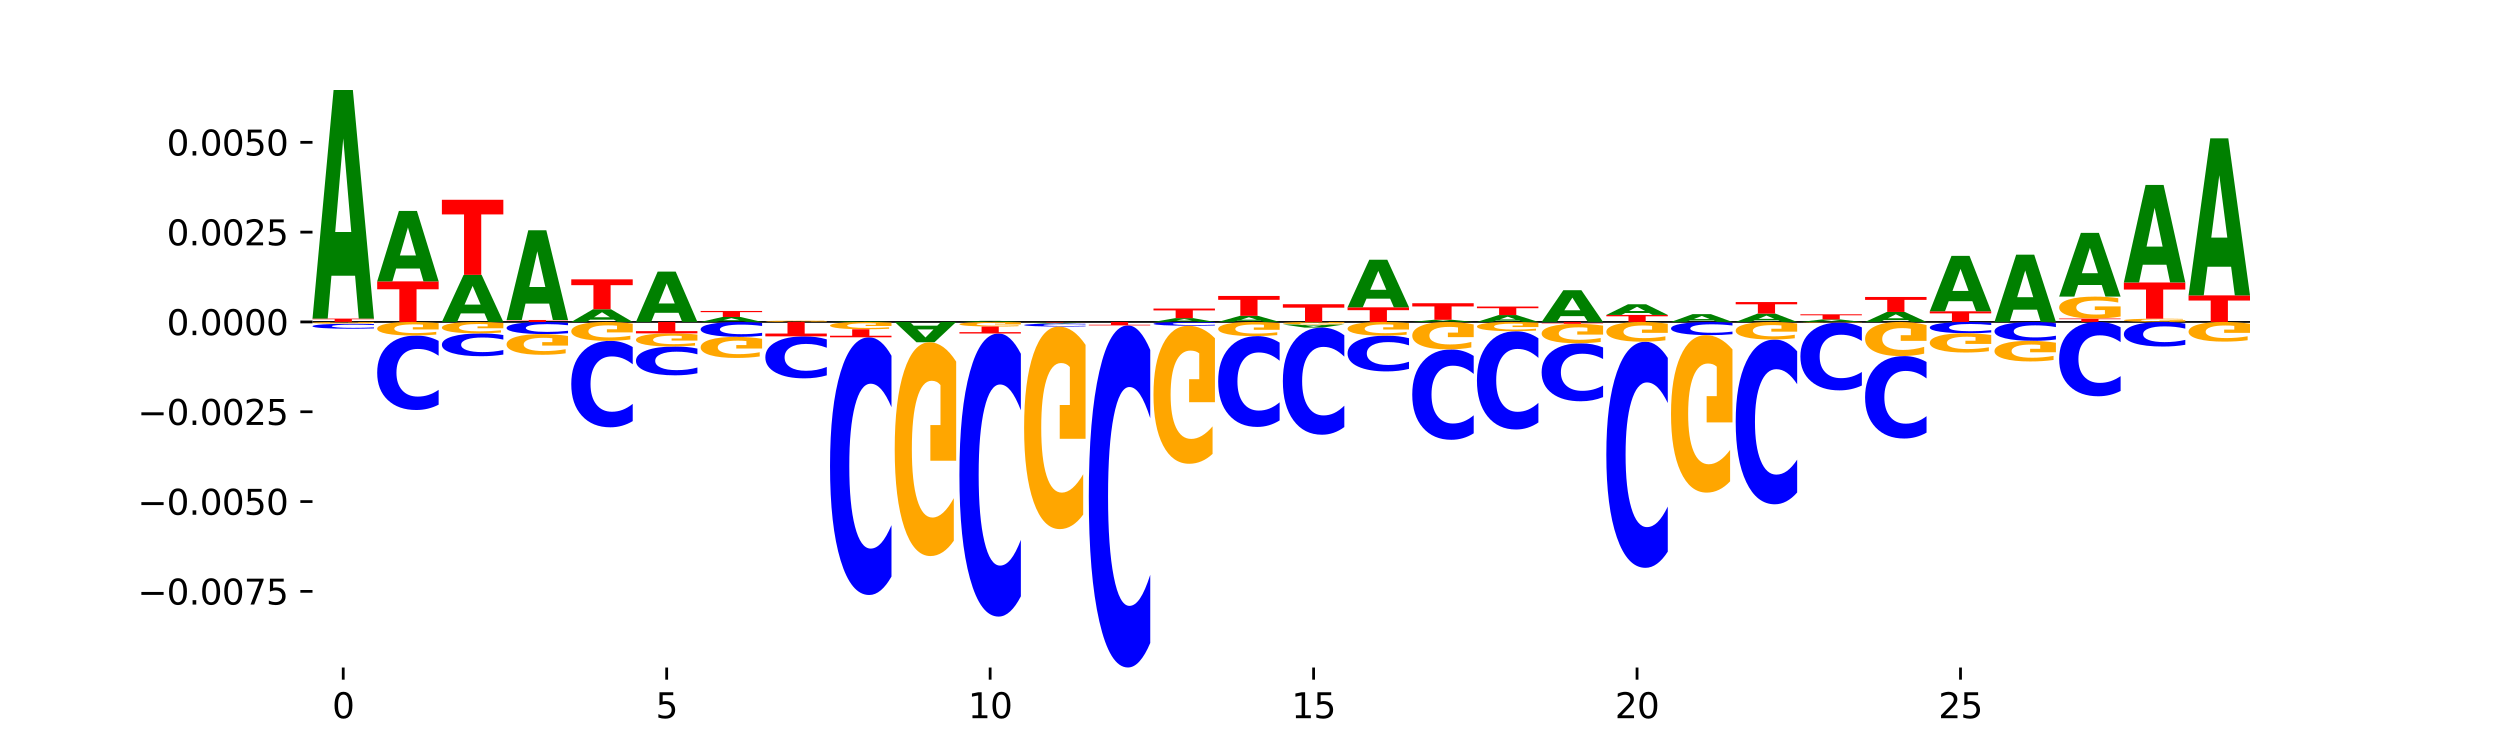 <?xml version="1.0" encoding="utf-8" standalone="no"?>
<!DOCTYPE svg PUBLIC "-//W3C//DTD SVG 1.1//EN"
  "http://www.w3.org/Graphics/SVG/1.1/DTD/svg11.dtd">
<svg xmlns:xlink="http://www.w3.org/1999/xlink" width="720pt" height="216pt" viewBox="0 0 720 216" xmlns="http://www.w3.org/2000/svg" version="1.1">
 <defs>
  <style type="text/css">*{stroke-linejoin: round; stroke-linecap: butt}</style>
 </defs>
 <g id="figure_1">
  <g id="patch_1">
   <path d="M 0 216 
L 720 216 
L 720 0 
L 0 0 
z
" style="fill: #ffffff"/>
  </g>
  <g id="axes_1">
   <g id="patch_2">
    <path d="M 90 192.24 
L 648 192.24 
L 648 25.92 
L 90 25.92 
z
" style="fill: #ffffff"/>
   </g>
   <g id="line2d_1">
    <path d="M 90 92.721 
L 648 92.721 
" clip-path="url(#pca0bcb41be)" style="fill: none; stroke: #000000; stroke-width: 0.5; stroke-linecap: square"/>
   </g>
   <g id="patch_3">
    <path d="M 90 91.755 
L 107.699 91.755 
L 107.699 91.943 
L 101.332 91.943 
L 101.332 92.721 
L 96.38 92.721 
L 96.38 91.943 
L 90 91.943 
L 90 91.755 
z
" clip-path="url(#pca0bcb41be)" style="fill: #ff0000"/>
   </g>
   <g id="patch_4">
    <path d="M 102.26 79.404 
L 95.454 79.404 
L 94.379 91.755 
L 90 91.755 
L 96.253 23.958 
L 101.446 23.958 
L 107.699 91.755 
L 103.324 91.755 
L 102.26 79.404 
z
M 96.539 66.821 
L 101.164 66.821 
L 98.855 39.854 
L 96.539 66.821 
z
" clip-path="url(#pca0bcb41be)" style="fill: #008000"/>
   </g>
   <g id="patch_5">
    <path d="M 108.631 81.036 
L 126.331 81.036 
L 126.331 83.315 
L 119.963 83.315 
L 119.963 92.721 
L 115.011 92.721 
L 115.011 83.315 
L 108.631 83.315 
L 108.631 81.036 
z
" clip-path="url(#pca0bcb41be)" style="fill: #ff0000"/>
   </g>
   <g id="patch_6">
    <path d="M 120.892 77.339 
L 114.085 77.339 
L 113.01 81.036 
L 108.631 81.036 
L 114.884 60.745 
L 120.077 60.745 
L 126.331 81.036 
L 121.955 81.036 
L 120.892 77.339 
z
M 115.17 73.573 
L 119.795 73.573 
L 117.486 65.503 
L 115.17 73.573 
z
" clip-path="url(#pca0bcb41be)" style="fill: #008000"/>
   </g>
   <g id="patch_7">
    <path d="M 139.523 90.25 
L 132.716 90.25 
L 131.641 92.721 
L 127.262 92.721 
L 133.515 79.159 
L 138.708 79.159 
L 144.962 92.721 
L 140.586 92.721 
L 139.523 90.25 
z
M 133.801 87.733 
L 138.426 87.733 
L 136.117 82.339 
L 133.801 87.733 
z
" clip-path="url(#pca0bcb41be)" style="fill: #008000"/>
   </g>
   <g id="patch_8">
    <path d="M 127.262 57.536 
L 144.962 57.536 
L 144.962 61.753 
L 138.594 61.753 
L 138.594 79.159 
L 133.642 79.159 
L 133.642 61.753 
L 127.262 61.753 
L 127.262 57.536 
z
" clip-path="url(#pca0bcb41be)" style="fill: #ff0000"/>
   </g>
   <g id="patch_9">
    <path d="M 145.893 92.153 
L 163.593 92.153 
L 163.593 92.264 
L 157.225 92.264 
L 157.225 92.721 
L 152.273 92.721 
L 152.273 92.264 
L 145.893 92.264 
L 145.893 92.153 
z
" clip-path="url(#pca0bcb41be)" style="fill: #ff0000"/>
   </g>
   <g id="patch_10">
    <path d="M 158.154 87.446 
L 151.347 87.446 
L 150.272 92.153 
L 145.893 92.153 
L 152.146 66.315 
L 157.339 66.315 
L 163.593 92.153 
L 159.218 92.153 
L 158.154 87.446 
z
M 152.432 82.65 
L 157.057 82.65 
L 154.748 72.373 
L 152.432 82.65 
z
" clip-path="url(#pca0bcb41be)" style="fill: #008000"/>
   </g>
   <g id="patch_11">
    <path d="M 176.785 92.056 
L 169.978 92.056 
L 168.903 92.721 
L 164.524 92.721 
L 170.777 89.069 
L 175.97 89.069 
L 182.224 92.721 
L 177.849 92.721 
L 176.785 92.056 
z
M 171.063 91.378 
L 175.688 91.378 
L 173.379 89.925 
L 171.063 91.378 
z
" clip-path="url(#pca0bcb41be)" style="fill: #008000"/>
   </g>
   <g id="patch_12">
    <path d="M 164.524 80.451 
L 182.224 80.451 
L 182.224 82.131 
L 175.856 82.131 
L 175.856 89.069 
L 170.904 89.069 
L 170.904 82.131 
L 164.524 82.131 
L 164.524 80.451 
z
" clip-path="url(#pca0bcb41be)" style="fill: #ff0000"/>
   </g>
   <g id="patch_13">
    <path d="M 195.416 90.08 
L 188.609 90.08 
L 187.534 92.721 
L 183.155 92.721 
L 189.409 78.225 
L 194.601 78.225 
L 200.855 92.721 
L 196.48 92.721 
L 195.416 90.08 
z
M 189.694 87.39 
L 194.319 87.39 
L 192.01 81.624 
L 189.694 87.39 
z
" clip-path="url(#pca0bcb41be)" style="fill: #008000"/>
   </g>
   <g id="patch_14">
    <path d="M 214.047 92.461 
L 207.24 92.461 
L 206.165 92.721 
L 201.786 92.721 
L 208.04 91.292 
L 213.233 91.292 
L 219.486 92.721 
L 215.111 92.721 
L 214.047 92.461 
z
M 208.325 92.195 
L 212.95 92.195 
L 210.641 91.627 
L 208.325 92.195 
z
" clip-path="url(#pca0bcb41be)" style="fill: #008000"/>
   </g>
   <g id="patch_15">
    <path d="M 201.786 89.56 
L 219.486 89.56 
L 219.486 89.898 
L 213.118 89.898 
L 213.118 91.292 
L 208.166 91.292 
L 208.166 89.898 
L 201.786 89.898 
L 201.786 89.56 
z
" clip-path="url(#pca0bcb41be)" style="fill: #ff0000"/>
   </g>
   <g id="patch_16">
    <path d="M 238.117 92.687 
Q 236.332 92.704 234.412 92.713 
Q 232.492 92.721 230.445 92.721 
Q 225.82 92.721 223.119 92.671 
Q 220.417 92.622 220.417 92.537 
Q 220.417 92.451 223.166 92.401 
Q 225.919 92.352 230.707 92.352 
Q 232.552 92.352 234.241 92.359 
Q 235.935 92.365 237.435 92.379 
L 237.435 92.452 
Q 235.888 92.435 234.356 92.427 
Q 232.825 92.418 231.286 92.418 
Q 228.438 92.418 226.895 92.449 
Q 225.352 92.48 225.352 92.537 
Q 225.352 92.593 226.839 92.624 
Q 228.327 92.654 231.064 92.654 
Q 231.81 92.654 232.448 92.653 
Q 233.087 92.651 233.595 92.647 
L 233.595 92.578 
L 230.679 92.578 
L 230.679 92.517 
L 238.117 92.517 
L 238.117 92.687 
z
" clip-path="url(#pca0bcb41be)" style="fill: #ffa600"/>
   </g>
   <g id="patch_17">
    <path d="M 251.309 92.677 
L 244.502 92.677 
L 243.427 92.721 
L 239.048 92.721 
L 245.302 92.479 
L 250.495 92.479 
L 256.748 92.721 
L 252.373 92.721 
L 251.309 92.677 
z
M 245.588 92.632 
L 250.212 92.632 
L 247.904 92.536 
L 245.588 92.632 
z
" clip-path="url(#pca0bcb41be)" style="fill: #008000"/>
   </g>
   <g id="patch_18">
    <path d="M 288.571 92.664 
L 281.764 92.664 
L 280.689 92.721 
L 276.311 92.721 
L 282.564 92.406 
L 287.757 92.406 
L 294.01 92.721 
L 289.635 92.721 
L 288.571 92.664 
z
M 282.85 92.605 
L 287.474 92.605 
L 285.166 92.48 
L 282.85 92.605 
z
" clip-path="url(#pca0bcb41be)" style="fill: #008000"/>
   </g>
   <g id="patch_19">
    <path d="M 344.464 92.522 
L 337.657 92.522 
L 336.582 92.721 
L 332.204 92.721 
L 338.457 91.627 
L 343.65 91.627 
L 349.903 92.721 
L 345.528 92.721 
L 344.464 92.522 
z
M 338.743 92.319 
L 343.368 92.319 
L 341.059 91.883 
L 338.743 92.319 
z
" clip-path="url(#pca0bcb41be)" style="fill: #008000"/>
   </g>
   <g id="patch_20">
    <path d="M 332.204 88.864 
L 349.903 88.864 
L 349.903 89.403 
L 343.535 89.403 
L 343.535 91.627 
L 338.584 91.627 
L 338.584 89.403 
L 332.204 89.403 
L 332.204 88.864 
z
" clip-path="url(#pca0bcb41be)" style="fill: #ff0000"/>
   </g>
   <g id="patch_21">
    <path d="M 363.095 92.4 
L 356.288 92.4 
L 355.213 92.721 
L 350.835 92.721 
L 357.088 90.958 
L 362.281 90.958 
L 368.534 92.721 
L 364.159 92.721 
L 363.095 92.4 
z
M 357.374 92.073 
L 361.999 92.073 
L 359.69 91.372 
L 357.374 92.073 
z
" clip-path="url(#pca0bcb41be)" style="fill: #008000"/>
   </g>
   <g id="patch_22">
    <path d="M 350.835 85.233 
L 368.534 85.233 
L 368.534 86.349 
L 362.167 86.349 
L 362.167 90.958 
L 357.215 90.958 
L 357.215 86.349 
L 350.835 86.349 
L 350.835 85.233 
z
" clip-path="url(#pca0bcb41be)" style="fill: #ff0000"/>
   </g>
   <g id="patch_23">
    <path d="M 369.466 87.617 
L 387.165 87.617 
L 387.165 88.612 
L 380.798 88.612 
L 380.798 92.721 
L 375.846 92.721 
L 375.846 88.612 
L 369.466 88.612 
L 369.466 87.617 
z
" clip-path="url(#pca0bcb41be)" style="fill: #ff0000"/>
   </g>
   <g id="patch_24">
    <path d="M 388.097 88.511 
L 405.796 88.511 
L 405.796 89.332 
L 399.429 89.332 
L 399.429 92.721 
L 394.477 92.721 
L 394.477 89.332 
L 388.097 89.332 
L 388.097 88.511 
z
" clip-path="url(#pca0bcb41be)" style="fill: #ff0000"/>
   </g>
   <g id="patch_25">
    <path d="M 400.357 86.014 
L 393.55 86.014 
L 392.476 88.511 
L 388.097 88.511 
L 394.35 74.807 
L 399.543 74.807 
L 405.796 88.511 
L 401.421 88.511 
L 400.357 86.014 
z
M 394.636 83.471 
L 399.261 83.471 
L 396.952 78.02 
L 394.636 83.471 
z
" clip-path="url(#pca0bcb41be)" style="fill: #008000"/>
   </g>
   <g id="patch_26">
    <path d="M 418.988 92.606 
L 412.181 92.606 
L 411.107 92.721 
L 406.728 92.721 
L 412.981 92.089 
L 418.174 92.089 
L 424.427 92.721 
L 420.052 92.721 
L 418.988 92.606 
z
M 413.267 92.488 
L 417.892 92.488 
L 415.583 92.237 
L 413.267 92.488 
z
" clip-path="url(#pca0bcb41be)" style="fill: #008000"/>
   </g>
   <g id="patch_27">
    <path d="M 406.728 87.332 
L 424.427 87.332 
L 424.427 88.26 
L 418.06 88.26 
L 418.06 92.089 
L 413.108 92.089 
L 413.108 88.26 
L 406.728 88.26 
L 406.728 87.332 
z
" clip-path="url(#pca0bcb41be)" style="fill: #ff0000"/>
   </g>
   <g id="patch_28">
    <path d="M 437.619 92.36 
L 430.812 92.36 
L 429.738 92.721 
L 425.359 92.721 
L 431.612 90.739 
L 436.805 90.739 
L 443.058 92.721 
L 438.683 92.721 
L 437.619 92.36 
z
M 431.898 91.992 
L 436.523 91.992 
L 434.214 91.204 
L 431.898 91.992 
z
" clip-path="url(#pca0bcb41be)" style="fill: #008000"/>
   </g>
   <g id="patch_29">
    <path d="M 425.359 88.287 
L 443.058 88.287 
L 443.058 88.765 
L 436.691 88.765 
L 436.691 90.739 
L 431.739 90.739 
L 431.739 88.765 
L 425.359 88.765 
L 425.359 88.287 
z
" clip-path="url(#pca0bcb41be)" style="fill: #ff0000"/>
   </g>
   <g id="patch_30">
    <path d="M 456.25 91.055 
L 449.443 91.055 
L 448.369 92.721 
L 443.99 92.721 
L 450.243 83.578 
L 455.436 83.578 
L 461.689 92.721 
L 457.314 92.721 
L 456.25 91.055 
z
M 450.529 89.358 
L 455.154 89.358 
L 452.845 85.722 
L 450.529 89.358 
z
" clip-path="url(#pca0bcb41be)" style="fill: #008000"/>
   </g>
   <g id="patch_31">
    <path d="M 462.621 90.702 
L 480.321 90.702 
L 480.321 91.096 
L 473.953 91.096 
L 473.953 92.721 
L 469.001 92.721 
L 469.001 91.096 
L 462.621 91.096 
L 462.621 90.702 
z
" clip-path="url(#pca0bcb41be)" style="fill: #ff0000"/>
   </g>
   <g id="patch_32">
    <path d="M 474.881 90.141 
L 468.075 90.141 
L 467 90.702 
L 462.621 90.702 
L 468.874 87.625 
L 474.067 87.625 
L 480.321 90.702 
L 475.945 90.702 
L 474.881 90.141 
z
M 469.16 89.57 
L 473.785 89.57 
L 471.476 88.347 
L 469.16 89.57 
z
" clip-path="url(#pca0bcb41be)" style="fill: #008000"/>
   </g>
   <g id="patch_33">
    <path d="M 493.513 92.309 
L 486.706 92.309 
L 485.631 92.721 
L 481.252 92.721 
L 487.505 90.461 
L 492.698 90.461 
L 498.952 92.721 
L 494.576 92.721 
L 493.513 92.309 
z
M 487.791 91.89 
L 492.416 91.89 
L 490.107 90.991 
L 487.791 91.89 
z
" clip-path="url(#pca0bcb41be)" style="fill: #008000"/>
   </g>
   <g id="patch_34">
    <path d="M 512.144 92.284 
L 505.337 92.284 
L 504.262 92.721 
L 499.883 92.721 
L 506.136 90.321 
L 511.329 90.321 
L 517.583 92.721 
L 513.208 92.721 
L 512.144 92.284 
z
M 506.422 91.838 
L 511.047 91.838 
L 508.738 90.884 
L 506.422 91.838 
z
" clip-path="url(#pca0bcb41be)" style="fill: #008000"/>
   </g>
   <g id="patch_35">
    <path d="M 499.883 86.991 
L 517.583 86.991 
L 517.583 87.641 
L 511.215 87.641 
L 511.215 90.321 
L 506.263 90.321 
L 506.263 87.641 
L 499.883 87.641 
L 499.883 86.991 
z
" clip-path="url(#pca0bcb41be)" style="fill: #ff0000"/>
   </g>
   <g id="patch_36">
    <path d="M 530.775 92.588 
L 523.968 92.588 
L 522.893 92.721 
L 518.514 92.721 
L 524.767 91.99 
L 529.96 91.99 
L 536.214 92.721 
L 531.839 92.721 
L 530.775 92.588 
z
M 525.053 92.452 
L 529.678 92.452 
L 527.369 92.161 
L 525.053 92.452 
z
" clip-path="url(#pca0bcb41be)" style="fill: #008000"/>
   </g>
   <g id="patch_37">
    <path d="M 518.514 90.519 
L 536.214 90.519 
L 536.214 90.806 
L 529.846 90.806 
L 529.846 91.99 
L 524.894 91.99 
L 524.894 90.806 
L 518.514 90.806 
L 518.514 90.519 
z
" clip-path="url(#pca0bcb41be)" style="fill: #ff0000"/>
   </g>
   <g id="patch_38">
    <path d="M 549.406 92.197 
L 542.599 92.197 
L 541.524 92.721 
L 537.145 92.721 
L 543.399 89.844 
L 548.591 89.844 
L 554.845 92.721 
L 550.47 92.721 
L 549.406 92.197 
z
M 543.684 91.663 
L 548.309 91.663 
L 546 90.519 
L 543.684 91.663 
z
" clip-path="url(#pca0bcb41be)" style="fill: #008000"/>
   </g>
   <g id="patch_39">
    <path d="M 537.145 85.527 
L 554.845 85.527 
L 554.845 86.369 
L 548.477 86.369 
L 548.477 89.844 
L 543.525 89.844 
L 543.525 86.369 
L 537.145 86.369 
L 537.145 85.527 
z
" clip-path="url(#pca0bcb41be)" style="fill: #ff0000"/>
   </g>
   <g id="patch_40">
    <path d="M 555.776 89.654 
L 573.476 89.654 
L 573.476 90.252 
L 567.108 90.252 
L 567.108 92.721 
L 562.156 92.721 
L 562.156 90.252 
L 555.776 90.252 
L 555.776 89.654 
z
" clip-path="url(#pca0bcb41be)" style="fill: #ff0000"/>
   </g>
   <g id="patch_41">
    <path d="M 568.037 86.745 
L 561.23 86.745 
L 560.155 89.654 
L 555.776 89.654 
L 562.03 73.687 
L 567.223 73.687 
L 573.476 89.654 
L 569.101 89.654 
L 568.037 86.745 
z
M 562.315 83.782 
L 566.94 83.782 
L 564.631 77.431 
L 562.315 83.782 
z
" clip-path="url(#pca0bcb41be)" style="fill: #008000"/>
   </g>
   <g id="patch_42">
    <path d="M 586.668 89.192 
L 579.861 89.192 
L 578.786 92.721 
L 574.407 92.721 
L 580.661 73.347 
L 585.854 73.347 
L 592.107 92.721 
L 587.732 92.721 
L 586.668 89.192 
z
M 580.946 85.596 
L 585.571 85.596 
L 583.263 77.89 
L 580.946 85.596 
z
" clip-path="url(#pca0bcb41be)" style="fill: #008000"/>
   </g>
   <g id="patch_43">
    <path d="M 593.038 91.736 
L 610.738 91.736 
L 610.738 91.928 
L 604.37 91.928 
L 604.37 92.721 
L 599.418 92.721 
L 599.418 91.928 
L 593.038 91.928 
L 593.038 91.736 
z
" clip-path="url(#pca0bcb41be)" style="fill: #ff0000"/>
   </g>
   <g id="patch_44">
    <path d="M 610.738 91.165 
Q 608.953 91.45 607.033 91.594 
Q 605.113 91.736 603.066 91.736 
Q 598.441 91.736 595.74 90.886 
Q 593.038 90.035 593.038 88.581 
Q 593.038 87.11 595.787 86.266 
Q 598.54 85.422 603.328 85.422 
Q 605.173 85.422 606.862 85.537 
Q 608.556 85.65 610.056 85.874 
L 610.056 87.133 
Q 608.509 86.845 606.977 86.703 
Q 605.446 86.559 603.907 86.559 
Q 601.059 86.559 599.516 87.083 
Q 597.973 87.606 597.973 88.581 
Q 597.973 89.546 599.461 90.073 
Q 600.948 90.599 603.685 90.599 
Q 604.431 90.599 605.069 90.569 
Q 605.708 90.537 606.216 90.472 
L 606.216 89.29 
L 603.3 89.29 
L 603.3 88.238 
L 610.738 88.238 
L 610.738 91.165 
z
" clip-path="url(#pca0bcb41be)" style="fill: #ffa600"/>
   </g>
   <g id="patch_45">
    <path d="M 605.299 82.079 
L 598.492 82.079 
L 597.417 85.422 
L 593.038 85.422 
L 599.292 67.072 
L 604.485 67.072 
L 610.738 85.422 
L 606.363 85.422 
L 605.299 82.079 
z
M 599.578 78.673 
L 604.202 78.673 
L 601.894 71.375 
L 599.578 78.673 
z
" clip-path="url(#pca0bcb41be)" style="fill: #008000"/>
   </g>
   <g id="patch_46">
    <path d="M 629.369 92.636 
Q 627.584 92.678 625.664 92.7 
Q 623.744 92.721 621.697 92.721 
Q 617.072 92.721 614.371 92.594 
Q 611.669 92.467 611.669 92.25 
Q 611.669 92.03 614.418 91.905 
Q 617.171 91.779 621.959 91.779 
Q 623.804 91.779 625.493 91.796 
Q 627.187 91.813 628.687 91.846 
L 628.687 92.034 
Q 627.14 91.991 625.608 91.97 
Q 624.077 91.948 622.538 91.948 
Q 619.69 91.948 618.147 92.027 
Q 616.604 92.105 616.604 92.25 
Q 616.604 92.394 618.092 92.473 
Q 619.579 92.551 622.316 92.551 
Q 623.062 92.551 623.701 92.547 
Q 624.339 92.542 624.847 92.532 
L 624.847 92.356 
L 621.931 92.356 
L 621.931 92.199 
L 629.369 92.199 
L 629.369 92.636 
z
" clip-path="url(#pca0bcb41be)" style="fill: #ffa600"/>
   </g>
   <g id="patch_47">
    <path d="M 611.669 81.356 
L 629.369 81.356 
L 629.369 83.389 
L 623.001 83.389 
L 623.001 91.779 
L 618.05 91.779 
L 618.05 83.389 
L 611.669 83.389 
L 611.669 81.356 
z
" clip-path="url(#pca0bcb41be)" style="fill: #ff0000"/>
   </g>
   <g id="patch_48">
    <path d="M 623.93 76.239 
L 617.123 76.239 
L 616.048 81.356 
L 611.669 81.356 
L 617.923 53.263 
L 623.116 53.263 
L 629.369 81.356 
L 624.994 81.356 
L 623.93 76.239 
z
M 618.209 71.025 
L 622.833 71.025 
L 620.525 59.85 
L 618.209 71.025 
z
" clip-path="url(#pca0bcb41be)" style="fill: #008000"/>
   </g>
   <g id="patch_49">
    <path d="M 630.301 85.066 
L 648 85.066 
L 648 86.559 
L 641.632 86.559 
L 641.632 92.721 
L 636.681 92.721 
L 636.681 86.559 
L 630.301 86.559 
L 630.301 85.066 
z
" clip-path="url(#pca0bcb41be)" style="fill: #ff0000"/>
   </g>
   <g id="patch_50">
    <path d="M 642.561 76.829 
L 635.754 76.829 
L 634.679 85.066 
L 630.301 85.066 
L 636.554 39.849 
L 641.747 39.849 
L 648 85.066 
L 643.625 85.066 
L 642.561 76.829 
z
M 636.84 68.436 
L 641.464 68.436 
L 639.156 50.45 
L 636.84 68.436 
z
" clip-path="url(#pca0bcb41be)" style="fill: #008000"/>
   </g>
   <g id="patch_51">
    <path d="M 107.699 93.341 
Q 106.219 93.29 104.618 93.264 
Q 103.017 93.237 101.273 93.237 
Q 96.074 93.237 93.037 93.432 
Q 90 93.627 90 93.96 
Q 90 94.294 93.037 94.488 
Q 96.074 94.683 101.273 94.683 
Q 103.017 94.683 104.618 94.656 
Q 106.219 94.63 107.699 94.579 
L 107.699 94.291 
Q 106.206 94.359 104.756 94.391 
Q 103.307 94.422 101.706 94.422 
Q 98.834 94.422 97.189 94.299 
Q 95.548 94.176 95.548 93.96 
Q 95.548 93.744 97.189 93.621 
Q 98.834 93.498 101.706 93.498 
Q 103.307 93.498 104.756 93.529 
Q 106.206 93.561 107.699 93.629 
L 107.699 93.341 
z
" clip-path="url(#pca0bcb41be)" style="fill: #0000ff"/>
   </g>
   <g id="patch_52">
    <path d="M 107.699 92.768 
Q 105.914 92.744 103.995 92.732 
Q 102.075 92.721 100.028 92.721 
Q 95.403 92.721 92.701 92.79 
Q 90 92.86 90 92.979 
Q 90 93.099 92.749 93.168 
Q 95.502 93.237 100.29 93.237 
Q 102.134 93.237 103.824 93.228 
Q 105.518 93.219 107.017 93.2 
L 107.017 93.097 
Q 105.47 93.121 103.939 93.133 
Q 102.408 93.144 100.869 93.144 
Q 98.021 93.144 96.478 93.101 
Q 94.935 93.059 94.935 92.979 
Q 94.935 92.9 96.422 92.857 
Q 97.91 92.814 100.647 92.814 
Q 101.392 92.814 102.031 92.816 
Q 102.67 92.819 103.177 92.824 
L 103.177 92.921 
L 100.262 92.921 
L 100.262 93.007 
L 107.699 93.007 
L 107.699 92.768 
z
" clip-path="url(#pca0bcb41be)" style="fill: #ffa600"/>
   </g>
   <g id="patch_53">
    <path d="M 126.331 98.171 
Q 124.85 97.409 123.249 97.024 
Q 121.648 96.634 119.905 96.634 
Q 114.705 96.634 111.668 99.522 
Q 108.631 102.411 108.631 107.352 
Q 108.631 112.31 111.668 115.194 
Q 114.705 118.083 119.905 118.083 
Q 121.648 118.083 123.249 117.693 
Q 124.85 117.307 126.331 116.545 
L 126.331 112.27 
Q 124.837 113.28 123.387 113.75 
Q 121.938 114.219 120.337 114.219 
Q 117.465 114.219 115.82 112.389 
Q 114.179 110.564 114.179 107.352 
Q 114.179 104.153 115.82 102.323 
Q 117.465 100.497 120.337 100.497 
Q 121.938 100.497 123.387 100.967 
Q 124.837 101.441 126.331 102.451 
L 126.331 98.171 
z
" clip-path="url(#pca0bcb41be)" style="fill: #0000ff"/>
   </g>
   <g id="patch_54">
    <path d="M 126.331 93.075 
Q 124.546 92.898 122.626 92.809 
Q 120.706 92.721 118.659 92.721 
Q 114.034 92.721 111.332 93.248 
Q 108.631 93.775 108.631 94.676 
Q 108.631 95.588 111.38 96.111 
Q 114.133 96.634 118.921 96.634 
Q 120.765 96.634 122.455 96.563 
Q 124.149 96.492 125.648 96.353 
L 125.648 95.573 
Q 124.101 95.752 122.57 95.84 
Q 121.039 95.929 119.5 95.929 
Q 116.652 95.929 115.109 95.604 
Q 113.566 95.28 113.566 94.676 
Q 113.566 94.078 115.053 93.751 
Q 116.541 93.426 119.278 93.426 
Q 120.023 93.426 120.662 93.444 
Q 121.301 93.464 121.808 93.504 
L 121.808 94.236 
L 118.893 94.236 
L 118.893 94.889 
L 126.331 94.889 
L 126.331 93.075 
z
" clip-path="url(#pca0bcb41be)" style="fill: #ffa600"/>
   </g>
   <g id="patch_55">
    <path d="M 144.962 96.489 
Q 143.481 96.256 141.88 96.137 
Q 140.279 96.018 138.536 96.018 
Q 133.336 96.018 130.299 96.903 
Q 127.262 97.789 127.262 99.303 
Q 127.262 100.822 130.299 101.706 
Q 133.336 102.592 138.536 102.592 
Q 140.279 102.592 141.88 102.472 
Q 143.481 102.354 144.962 102.12 
L 144.962 100.81 
Q 143.468 101.12 142.018 101.264 
Q 140.569 101.408 138.968 101.408 
Q 136.096 101.408 134.451 100.847 
Q 132.81 100.287 132.81 99.303 
Q 132.81 98.322 134.451 97.761 
Q 136.096 97.202 138.968 97.202 
Q 140.569 97.202 142.018 97.346 
Q 143.468 97.491 144.962 97.801 
L 144.962 96.489 
z
" clip-path="url(#pca0bcb41be)" style="fill: #0000ff"/>
   </g>
   <g id="patch_56">
    <path d="M 144.962 93.019 
Q 143.177 92.87 141.257 92.795 
Q 139.337 92.721 137.29 92.721 
Q 132.665 92.721 129.963 93.165 
Q 127.262 93.609 127.262 94.368 
Q 127.262 95.137 130.011 95.577 
Q 132.764 96.018 137.552 96.018 
Q 139.396 96.018 141.086 95.958 
Q 142.78 95.899 144.279 95.782 
L 144.279 95.124 
Q 142.732 95.275 141.201 95.349 
Q 139.67 95.424 138.131 95.424 
Q 135.283 95.424 133.74 95.15 
Q 132.197 94.877 132.197 94.368 
Q 132.197 93.864 133.684 93.589 
Q 135.172 93.315 137.909 93.315 
Q 138.655 93.315 139.293 93.33 
Q 139.932 93.347 140.44 93.381 
L 140.44 93.998 
L 137.524 93.998 
L 137.524 94.547 
L 144.962 94.547 
L 144.962 93.019 
z
" clip-path="url(#pca0bcb41be)" style="fill: #ffa600"/>
   </g>
   <g id="patch_57">
    <path d="M 163.593 92.972 
Q 162.112 92.847 160.511 92.784 
Q 158.91 92.721 157.167 92.721 
Q 151.967 92.721 148.93 93.192 
Q 145.893 93.663 145.893 94.47 
Q 145.893 95.278 148.93 95.749 
Q 151.967 96.22 157.167 96.22 
Q 158.91 96.22 160.511 96.157 
Q 162.112 96.094 163.593 95.97 
L 163.593 95.272 
Q 162.099 95.437 160.649 95.513 
Q 159.2 95.59 157.599 95.59 
Q 154.727 95.59 153.082 95.291 
Q 151.441 94.994 151.441 94.47 
Q 151.441 93.948 153.082 93.649 
Q 154.727 93.351 157.599 93.351 
Q 159.2 93.351 160.649 93.428 
Q 162.099 93.505 163.593 93.67 
L 163.593 92.972 
z
" clip-path="url(#pca0bcb41be)" style="fill: #0000ff"/>
   </g>
   <g id="patch_58">
    <path d="M 163.593 96.76 
Q 161.808 96.49 159.888 96.355 
Q 157.968 96.22 155.921 96.22 
Q 151.296 96.22 148.594 97.023 
Q 145.893 97.827 145.893 99.2 
Q 145.893 100.589 148.642 101.386 
Q 151.395 102.183 156.183 102.183 
Q 158.027 102.183 159.717 102.075 
Q 161.411 101.968 162.91 101.756 
L 162.91 100.567 
Q 161.363 100.839 159.832 100.974 
Q 158.301 101.109 156.762 101.109 
Q 153.914 101.109 152.371 100.614 
Q 150.828 100.12 150.828 99.2 
Q 150.828 98.288 152.315 97.791 
Q 153.803 97.294 156.54 97.294 
Q 157.286 97.294 157.924 97.323 
Q 158.563 97.352 159.071 97.414 
L 159.071 98.53 
L 156.155 98.53 
L 156.155 99.524 
L 163.593 99.524 
L 163.593 96.76 
z
" clip-path="url(#pca0bcb41be)" style="fill: #ffa600"/>
   </g>
   <g id="patch_59">
    <path d="M 182.224 99.949 
Q 180.743 99.065 179.142 98.617 
Q 177.541 98.164 175.798 98.164 
Q 170.598 98.164 167.561 101.519 
Q 164.524 104.873 164.524 110.609 
Q 164.524 116.366 167.561 119.715 
Q 170.598 123.069 175.798 123.069 
Q 177.541 123.069 179.142 122.616 
Q 180.743 122.169 182.224 121.284 
L 182.224 116.319 
Q 180.73 117.492 179.28 118.038 
Q 177.831 118.583 176.23 118.583 
Q 173.358 118.583 171.713 116.458 
Q 170.072 114.339 170.072 110.609 
Q 170.072 106.895 171.713 104.77 
Q 173.358 102.65 176.23 102.65 
Q 177.831 102.65 179.28 103.196 
Q 180.73 103.746 182.224 104.919 
L 182.224 99.949 
z
" clip-path="url(#pca0bcb41be)" style="fill: #0000ff"/>
   </g>
   <g id="patch_60">
    <path d="M 182.224 93.213 
Q 180.439 92.967 178.519 92.843 
Q 176.599 92.721 174.552 92.721 
Q 169.927 92.721 167.226 93.454 
Q 164.524 94.187 164.524 95.441 
Q 164.524 96.709 167.273 97.437 
Q 170.026 98.164 174.814 98.164 
Q 176.658 98.164 178.348 98.065 
Q 180.042 97.968 181.541 97.774 
L 181.541 96.689 
Q 179.994 96.938 178.463 97.06 
Q 176.932 97.184 175.393 97.184 
Q 172.545 97.184 171.002 96.732 
Q 169.459 96.281 169.459 95.441 
Q 169.459 94.609 170.946 94.155 
Q 172.434 93.701 175.171 93.701 
Q 175.917 93.701 176.555 93.727 
Q 177.194 93.754 177.702 93.81 
L 177.702 94.829 
L 174.786 94.829 
L 174.786 95.737 
L 182.224 95.737 
L 182.224 93.213 
z
" clip-path="url(#pca0bcb41be)" style="fill: #ffa600"/>
   </g>
   <g id="patch_61">
    <path d="M 200.855 100.384 
Q 199.374 100.089 197.773 99.94 
Q 196.172 99.788 194.429 99.788 
Q 189.229 99.788 186.192 100.908 
Q 183.155 102.027 183.155 103.941 
Q 183.155 105.861 186.192 106.979 
Q 189.229 108.098 194.429 108.098 
Q 196.172 108.098 197.773 107.947 
Q 199.374 107.798 200.855 107.502 
L 200.855 105.846 
Q 199.361 106.237 197.912 106.419 
Q 196.462 106.601 194.861 106.601 
Q 191.989 106.601 190.344 105.892 
Q 188.703 105.185 188.703 103.941 
Q 188.703 102.701 190.344 101.992 
Q 191.989 101.285 194.861 101.285 
Q 196.462 101.285 197.912 101.467 
Q 199.361 101.651 200.855 102.042 
L 200.855 100.384 
z
" clip-path="url(#pca0bcb41be)" style="fill: #0000ff"/>
   </g>
   <g id="patch_62">
    <path d="M 200.855 96.348 
Q 199.07 96.177 197.15 96.091 
Q 195.23 96.006 193.183 96.006 
Q 188.558 96.006 185.857 96.515 
Q 183.155 97.025 183.155 97.896 
Q 183.155 98.777 185.904 99.283 
Q 188.657 99.788 193.445 99.788 
Q 195.289 99.788 196.979 99.72 
Q 198.673 99.652 200.172 99.517 
L 200.172 98.763 
Q 198.625 98.936 197.094 99.021 
Q 195.563 99.107 194.024 99.107 
Q 191.176 99.107 189.633 98.793 
Q 188.09 98.48 188.09 97.896 
Q 188.09 97.318 189.577 97.002 
Q 191.065 96.687 193.802 96.687 
Q 194.548 96.687 195.186 96.705 
Q 195.825 96.724 196.333 96.763 
L 196.333 97.471 
L 193.417 97.471 
L 193.417 98.101 
L 200.855 98.101 
L 200.855 96.348 
z
" clip-path="url(#pca0bcb41be)" style="fill: #ffa600"/>
   </g>
   <g id="patch_63">
    <path d="M 183.155 96.006 
L 200.855 96.006 
L 200.855 95.365 
L 194.487 95.365 
L 194.487 92.721 
L 189.535 92.721 
L 189.535 95.365 
L 183.155 95.365 
L 183.155 96.006 
z
" clip-path="url(#pca0bcb41be)" style="fill: #ff0000"/>
   </g>
   <g id="patch_64">
    <path d="M 219.486 93.029 
Q 218.005 92.876 216.404 92.799 
Q 214.803 92.721 213.06 92.721 
Q 207.86 92.721 204.823 93.3 
Q 201.786 93.878 201.786 94.868 
Q 201.786 95.861 204.823 96.439 
Q 207.86 97.018 213.06 97.018 
Q 214.803 97.018 216.404 96.94 
Q 218.005 96.863 219.486 96.71 
L 219.486 95.853 
Q 217.992 96.056 216.543 96.15 
Q 215.093 96.244 213.492 96.244 
Q 210.62 96.244 208.975 95.877 
Q 207.334 95.512 207.334 94.868 
Q 207.334 94.227 208.975 93.861 
Q 210.62 93.495 213.492 93.495 
Q 215.093 93.495 216.543 93.589 
Q 217.992 93.684 219.486 93.886 
L 219.486 93.029 
z
" clip-path="url(#pca0bcb41be)" style="fill: #0000ff"/>
   </g>
   <g id="patch_65">
    <path d="M 219.486 97.568 
Q 217.701 97.293 215.781 97.155 
Q 213.861 97.018 211.814 97.018 
Q 207.189 97.018 204.488 97.836 
Q 201.786 98.654 201.786 100.054 
Q 201.786 101.47 204.535 102.282 
Q 207.288 103.094 212.076 103.094 
Q 213.921 103.094 215.61 102.983 
Q 217.304 102.874 218.804 102.658 
L 218.804 101.447 
Q 217.257 101.724 215.725 101.861 
Q 214.194 101.999 212.655 101.999 
Q 209.807 101.999 208.264 101.495 
Q 206.721 100.991 206.721 100.054 
Q 206.721 99.125 208.208 98.618 
Q 209.696 98.112 212.433 98.112 
Q 213.179 98.112 213.817 98.141 
Q 214.456 98.171 214.964 98.234 
L 214.964 99.371 
L 212.048 99.371 
L 212.048 100.384 
L 219.486 100.384 
L 219.486 97.568 
z
" clip-path="url(#pca0bcb41be)" style="fill: #ffa600"/>
   </g>
   <g id="patch_66">
    <path d="M 238.117 97.74 
Q 236.636 97.31 235.035 97.093 
Q 233.434 96.873 231.691 96.873 
Q 226.491 96.873 223.454 98.502 
Q 220.417 100.131 220.417 102.916 
Q 220.417 105.712 223.454 107.339 
Q 226.491 108.967 231.691 108.967 
Q 233.434 108.967 235.035 108.748 
Q 236.636 108.53 238.117 108.101 
L 238.117 105.69 
Q 236.623 106.259 235.174 106.524 
Q 233.724 106.789 232.123 106.789 
Q 229.252 106.789 227.606 105.757 
Q 225.965 104.728 225.965 102.916 
Q 225.965 101.113 227.606 100.081 
Q 229.252 99.052 232.123 99.052 
Q 233.724 99.052 235.174 99.316 
Q 236.623 99.584 238.117 100.153 
L 238.117 97.74 
z
" clip-path="url(#pca0bcb41be)" style="fill: #0000ff"/>
   </g>
   <g id="patch_67">
    <path d="M 220.417 96.873 
L 238.117 96.873 
L 238.117 96.063 
L 231.749 96.063 
L 231.749 92.721 
L 226.797 92.721 
L 226.797 96.063 
L 220.417 96.063 
L 220.417 96.873 
z
" clip-path="url(#pca0bcb41be)" style="fill: #ff0000"/>
   </g>
   <g id="patch_68">
    <path d="M 256.748 102.461 
Q 255.267 99.824 253.666 98.49 
Q 252.066 97.141 250.322 97.141 
Q 245.122 97.141 242.085 107.137 
Q 239.048 117.134 239.048 134.228 
Q 239.048 151.385 242.085 161.366 
Q 245.122 171.362 250.322 171.362 
Q 252.066 171.362 253.666 170.013 
Q 255.267 168.679 256.748 166.042 
L 256.748 151.247 
Q 255.254 154.742 253.805 156.367 
Q 252.355 157.993 250.754 157.993 
Q 247.883 157.993 246.237 151.661 
Q 244.596 145.344 244.596 134.228 
Q 244.596 123.159 246.237 116.827 
Q 247.883 110.51 250.754 110.51 
Q 252.355 110.51 253.805 112.135 
Q 255.254 113.776 256.748 117.272 
L 256.748 102.461 
z
" clip-path="url(#pca0bcb41be)" style="fill: #0000ff"/>
   </g>
   <g id="patch_69">
    <path d="M 256.748 92.912 
Q 254.963 92.816 253.043 92.768 
Q 251.123 92.721 249.076 92.721 
Q 244.451 92.721 241.75 93.006 
Q 239.048 93.29 239.048 93.777 
Q 239.048 94.27 241.797 94.552 
Q 244.55 94.835 249.338 94.835 
Q 251.183 94.835 252.872 94.796 
Q 254.566 94.758 256.066 94.683 
L 256.066 94.262 
Q 254.519 94.358 252.987 94.406 
Q 251.456 94.454 249.917 94.454 
Q 247.069 94.454 245.526 94.279 
Q 243.983 94.103 243.983 93.777 
Q 243.983 93.454 245.471 93.278 
Q 246.958 93.102 249.695 93.102 
Q 250.441 93.102 251.079 93.112 
Q 251.718 93.122 252.226 93.144 
L 252.226 93.54 
L 249.31 93.54 
L 249.31 93.892 
L 256.748 93.892 
L 256.748 92.912 
z
" clip-path="url(#pca0bcb41be)" style="fill: #ffa600"/>
   </g>
   <g id="patch_70">
    <path d="M 239.048 97.141 
L 256.748 97.141 
L 256.748 96.691 
L 250.38 96.691 
L 250.38 94.835 
L 245.428 94.835 
L 245.428 96.691 
L 239.048 96.691 
L 239.048 97.141 
z
" clip-path="url(#pca0bcb41be)" style="fill: #ff0000"/>
   </g>
   <g id="patch_71">
    <path d="M 269.94 93.787 
L 263.133 93.787 
L 262.058 92.721 
L 257.679 92.721 
L 263.933 98.572 
L 269.126 98.572 
L 275.379 92.721 
L 271.004 92.721 
L 269.94 93.787 
z
M 264.219 94.873 
L 268.843 94.873 
L 266.535 97.2 
L 264.219 94.873 
z
" clip-path="url(#pca0bcb41be)" style="fill: #008000"/>
   </g>
   <g id="patch_72">
    <path d="M 275.379 104.144 
Q 273.594 101.358 271.674 99.959 
Q 269.754 98.572 267.707 98.572 
Q 263.082 98.572 260.381 106.865 
Q 257.679 115.158 257.679 129.341 
Q 257.679 143.688 260.428 151.917 
Q 263.181 160.147 267.969 160.147 
Q 269.814 160.147 271.503 159.028 
Q 273.197 157.921 274.697 155.733 
L 274.697 143.459 
Q 273.15 146.27 271.619 147.656 
Q 270.087 149.056 268.548 149.056 
Q 265.7 149.056 264.157 143.942 
Q 262.614 138.842 262.614 129.341 
Q 262.614 119.928 264.102 114.79 
Q 265.589 109.664 268.326 109.664 
Q 269.072 109.664 269.711 109.956 
Q 270.349 110.262 270.857 110.897 
L 270.857 122.421 
L 267.941 122.421 
L 267.941 132.686 
L 275.379 132.686 
L 275.379 104.144 
z
" clip-path="url(#pca0bcb41be)" style="fill: #ffa600"/>
   </g>
   <g id="patch_73">
    <path d="M 294.01 101.893 
Q 292.529 98.996 290.929 97.531 
Q 289.328 96.049 287.584 96.049 
Q 282.384 96.049 279.347 107.03 
Q 276.311 118.01 276.311 136.789 
Q 276.311 155.634 279.347 166.598 
Q 282.384 177.579 287.584 177.579 
Q 289.328 177.579 290.929 176.096 
Q 292.529 174.631 294.01 171.735 
L 294.01 155.483 
Q 292.516 159.322 291.067 161.108 
Q 289.617 162.893 288.017 162.893 
Q 285.145 162.893 283.499 155.937 
Q 281.858 148.999 281.858 136.789 
Q 281.858 124.629 283.499 117.674 
Q 285.145 110.735 288.017 110.735 
Q 289.617 110.735 291.067 112.52 
Q 292.516 114.322 294.01 118.162 
L 294.01 101.893 
z
" clip-path="url(#pca0bcb41be)" style="fill: #0000ff"/>
   </g>
   <g id="patch_74">
    <path d="M 294.01 92.84 
Q 292.225 92.781 290.305 92.751 
Q 288.385 92.721 286.338 92.721 
Q 281.713 92.721 279.012 92.899 
Q 276.311 93.076 276.311 93.38 
Q 276.311 93.688 279.059 93.864 
Q 281.812 94.041 286.6 94.041 
Q 288.445 94.041 290.135 94.017 
Q 291.828 93.993 293.328 93.946 
L 293.328 93.683 
Q 291.781 93.743 290.25 93.773 
Q 288.718 93.803 287.179 93.803 
Q 284.331 93.803 282.788 93.693 
Q 281.245 93.584 281.245 93.38 
Q 281.245 93.179 282.733 93.068 
Q 284.22 92.959 286.957 92.959 
Q 287.703 92.959 288.342 92.965 
Q 288.98 92.971 289.488 92.985 
L 289.488 93.232 
L 286.572 93.232 
L 286.572 93.452 
L 294.01 93.452 
L 294.01 92.84 
z
" clip-path="url(#pca0bcb41be)" style="fill: #ffa600"/>
   </g>
   <g id="patch_75">
    <path d="M 276.311 96.049 
L 294.01 96.049 
L 294.01 95.658 
L 287.642 95.658 
L 287.642 94.041 
L 282.691 94.041 
L 282.691 95.658 
L 276.311 95.658 
L 276.311 96.049 
z
" clip-path="url(#pca0bcb41be)" style="fill: #ff0000"/>
   </g>
   <g id="patch_76">
    <path d="M 307.202 92.946 
L 300.395 92.946 
L 299.32 92.888 
L 294.942 92.888 
L 301.195 93.206 
L 306.388 93.206 
L 312.641 92.888 
L 308.266 92.888 
L 307.202 92.946 
z
M 301.481 93.005 
L 306.106 93.005 
L 303.797 93.131 
L 301.481 93.005 
z
" clip-path="url(#pca0bcb41be)" style="fill: #008000"/>
   </g>
   <g id="patch_77">
    <path d="M 312.641 93.266 
Q 311.161 93.236 309.56 93.221 
Q 307.959 93.206 306.215 93.206 
Q 301.015 93.206 297.978 93.319 
Q 294.942 93.432 294.942 93.626 
Q 294.942 93.82 297.978 93.933 
Q 301.015 94.046 306.215 94.046 
Q 307.959 94.046 309.56 94.031 
Q 311.161 94.016 312.641 93.986 
L 312.641 93.819 
Q 311.147 93.858 309.698 93.877 
Q 308.249 93.895 306.648 93.895 
Q 303.776 93.895 302.13 93.823 
Q 300.489 93.752 300.489 93.626 
Q 300.489 93.5 302.13 93.429 
Q 303.776 93.357 306.648 93.357 
Q 308.249 93.357 309.698 93.376 
Q 311.147 93.394 312.641 93.434 
L 312.641 93.266 
z
" clip-path="url(#pca0bcb41be)" style="fill: #0000ff"/>
   </g>
   <g id="patch_78">
    <path d="M 312.641 99.325 
Q 310.856 96.686 308.936 95.36 
Q 307.016 94.046 304.969 94.046 
Q 300.344 94.046 297.643 101.904 
Q 294.942 109.761 294.942 123.198 
Q 294.942 136.792 297.691 144.589 
Q 300.443 152.386 305.231 152.386 
Q 307.076 152.386 308.766 151.325 
Q 310.459 150.277 311.959 148.204 
L 311.959 136.575 
Q 310.412 139.238 308.881 140.552 
Q 307.349 141.877 305.81 141.877 
Q 302.962 141.877 301.419 137.033 
Q 299.876 132.2 299.876 123.198 
Q 299.876 114.28 301.364 109.412 
Q 302.851 104.555 305.588 104.555 
Q 306.334 104.555 306.973 104.832 
Q 307.611 105.121 308.119 105.724 
L 308.119 116.642 
L 305.203 116.642 
L 305.203 126.368 
L 312.641 126.368 
L 312.641 99.325 
z
" clip-path="url(#pca0bcb41be)" style="fill: #ffa600"/>
   </g>
   <g id="patch_79">
    <path d="M 294.942 92.888 
L 312.641 92.888 
L 312.641 92.856 
L 306.273 92.856 
L 306.273 92.721 
L 301.322 92.721 
L 301.322 92.856 
L 294.942 92.856 
L 294.942 92.888 
z
" clip-path="url(#pca0bcb41be)" style="fill: #ff0000"/>
   </g>
   <g id="patch_80">
    <path d="M 331.272 100.779 
Q 329.792 97.279 328.191 95.508 
Q 326.59 93.717 324.846 93.717 
Q 319.646 93.717 316.609 106.986 
Q 313.573 120.256 313.573 142.948 
Q 313.573 165.722 316.609 178.971 
Q 319.646 192.24 324.846 192.24 
Q 326.59 192.24 328.191 190.449 
Q 329.792 188.678 331.272 185.178 
L 331.272 165.538 
Q 329.778 170.179 328.329 172.336 
Q 326.88 174.493 325.279 174.493 
Q 322.407 174.493 320.761 166.088 
Q 319.12 157.703 319.12 142.948 
Q 319.12 128.254 320.761 119.849 
Q 322.407 111.464 325.279 111.464 
Q 326.88 111.464 328.329 113.621 
Q 329.778 115.799 331.272 120.439 
L 331.272 100.779 
z
" clip-path="url(#pca0bcb41be)" style="fill: #0000ff"/>
   </g>
   <g id="patch_81">
    <path d="M 313.573 93.717 
L 331.272 93.717 
L 331.272 93.523 
L 324.904 93.523 
L 324.904 92.721 
L 319.953 92.721 
L 319.953 93.523 
L 313.573 93.523 
L 313.573 93.717 
z
" clip-path="url(#pca0bcb41be)" style="fill: #ff0000"/>
   </g>
   <g id="patch_82">
    <path d="M 349.903 92.799 
Q 348.423 92.76 346.822 92.741 
Q 345.221 92.721 343.477 92.721 
Q 338.277 92.721 335.241 92.868 
Q 332.204 93.016 332.204 93.268 
Q 332.204 93.521 335.241 93.669 
Q 338.277 93.816 343.477 93.816 
Q 345.221 93.816 346.822 93.796 
Q 348.423 93.777 349.903 93.738 
L 349.903 93.519 
Q 348.409 93.571 346.96 93.595 
Q 345.511 93.619 343.91 93.619 
Q 341.038 93.619 339.392 93.525 
Q 337.751 93.432 337.751 93.268 
Q 337.751 93.105 339.392 93.011 
Q 341.038 92.918 343.91 92.918 
Q 345.511 92.918 346.96 92.942 
Q 348.409 92.966 349.903 93.018 
L 349.903 92.799 
z
" clip-path="url(#pca0bcb41be)" style="fill: #0000ff"/>
   </g>
   <g id="patch_83">
    <path d="M 349.903 97.413 
Q 348.118 95.615 346.198 94.711 
Q 344.278 93.816 342.232 93.816 
Q 337.606 93.816 334.905 99.17 
Q 332.204 104.524 332.204 113.68 
Q 332.204 122.943 334.953 128.255 
Q 337.706 133.568 342.493 133.568 
Q 344.338 133.568 346.028 132.846 
Q 347.721 132.131 349.221 130.719 
L 349.221 122.795 
Q 347.674 124.61 346.143 125.505 
Q 344.612 126.408 343.072 126.408 
Q 340.224 126.408 338.681 123.107 
Q 337.138 119.814 337.138 113.68 
Q 337.138 107.603 338.626 104.286 
Q 340.113 100.977 342.85 100.977 
Q 343.596 100.977 344.235 101.166 
Q 344.873 101.363 345.381 101.773 
L 345.381 109.213 
L 342.466 109.213 
L 342.466 115.84 
L 349.903 115.84 
L 349.903 97.413 
z
" clip-path="url(#pca0bcb41be)" style="fill: #ffa600"/>
   </g>
   <g id="patch_84">
    <path d="M 368.534 98.676 
Q 367.054 97.747 365.453 97.277 
Q 363.852 96.801 362.108 96.801 
Q 356.908 96.801 353.872 100.324 
Q 350.835 103.847 350.835 109.872 
Q 350.835 115.918 353.872 119.435 
Q 356.908 122.958 362.108 122.958 
Q 363.852 122.958 365.453 122.483 
Q 367.054 122.012 368.534 121.083 
L 368.534 115.869 
Q 367.04 117.101 365.591 117.674 
Q 364.142 118.246 362.541 118.246 
Q 359.669 118.246 358.023 116.015 
Q 356.382 113.789 356.382 109.872 
Q 356.382 105.971 358.023 103.739 
Q 359.669 101.513 362.541 101.513 
Q 364.142 101.513 365.591 102.086 
Q 367.04 102.664 368.534 103.896 
L 368.534 98.676 
z
" clip-path="url(#pca0bcb41be)" style="fill: #0000ff"/>
   </g>
   <g id="patch_85">
    <path d="M 368.534 93.09 
Q 366.749 92.905 364.829 92.813 
Q 362.909 92.721 360.863 92.721 
Q 356.237 92.721 353.536 93.27 
Q 350.835 93.82 350.835 94.76 
Q 350.835 95.711 353.584 96.256 
Q 356.337 96.801 361.124 96.801 
Q 362.969 96.801 364.659 96.727 
Q 366.353 96.654 367.852 96.509 
L 367.852 95.696 
Q 366.305 95.882 364.774 95.974 
Q 363.243 96.066 361.704 96.066 
Q 358.855 96.066 357.312 95.728 
Q 355.769 95.39 355.769 94.76 
Q 355.769 94.136 357.257 93.796 
Q 358.744 93.456 361.481 93.456 
Q 362.227 93.456 362.866 93.475 
Q 363.504 93.495 364.012 93.538 
L 364.012 94.301 
L 361.097 94.301 
L 361.097 94.982 
L 368.534 94.982 
L 368.534 93.09 
z
" clip-path="url(#pca0bcb41be)" style="fill: #ffa600"/>
   </g>
   <g id="patch_86">
    <path d="M 381.726 93.612 
L 374.919 93.612 
L 373.845 93.448 
L 369.466 93.448 
L 375.719 94.347 
L 380.912 94.347 
L 387.165 93.448 
L 382.79 93.448 
L 381.726 93.612 
z
M 376.005 93.779 
L 380.63 93.779 
L 378.321 94.136 
L 376.005 93.779 
z
" clip-path="url(#pca0bcb41be)" style="fill: #008000"/>
   </g>
   <g id="patch_87">
    <path d="M 387.165 96.559 
Q 385.685 95.462 384.084 94.908 
Q 382.483 94.347 380.739 94.347 
Q 375.54 94.347 372.503 98.503 
Q 369.466 102.659 369.466 109.766 
Q 369.466 116.898 372.503 121.048 
Q 375.54 125.204 380.739 125.204 
Q 382.483 125.204 384.084 124.643 
Q 385.685 124.088 387.165 122.992 
L 387.165 116.841 
Q 385.671 118.294 384.222 118.97 
Q 382.773 119.646 381.172 119.646 
Q 378.3 119.646 376.654 117.013 
Q 375.013 114.387 375.013 109.766 
Q 375.013 105.164 376.654 102.531 
Q 378.3 99.905 381.172 99.905 
Q 382.773 99.905 384.222 100.581 
Q 385.671 101.263 387.165 102.716 
L 387.165 96.559 
z
" clip-path="url(#pca0bcb41be)" style="fill: #0000ff"/>
   </g>
   <g id="patch_88">
    <path d="M 387.165 92.787 
Q 385.38 92.754 383.46 92.737 
Q 381.54 92.721 379.494 92.721 
Q 374.868 92.721 372.167 92.819 
Q 369.466 92.917 369.466 93.084 
Q 369.466 93.254 372.215 93.351 
Q 374.968 93.448 379.755 93.448 
Q 381.6 93.448 383.29 93.435 
Q 384.984 93.422 386.483 93.396 
L 386.483 93.251 
Q 384.936 93.284 383.405 93.301 
Q 381.874 93.317 380.335 93.317 
Q 377.486 93.317 375.943 93.257 
Q 374.4 93.197 374.4 93.084 
Q 374.4 92.973 375.888 92.912 
Q 377.375 92.852 380.112 92.852 
Q 380.858 92.852 381.497 92.855 
Q 382.135 92.859 382.643 92.866 
L 382.643 93.003 
L 379.728 93.003 
L 379.728 93.124 
L 387.165 93.124 
L 387.165 92.787 
z
" clip-path="url(#pca0bcb41be)" style="fill: #ffa600"/>
   </g>
   <g id="patch_89">
    <path d="M 405.796 97.407 
Q 404.316 97.041 402.715 96.856 
Q 401.114 96.668 399.37 96.668 
Q 394.171 96.668 391.134 98.056 
Q 388.097 99.444 388.097 101.817 
Q 388.097 104.199 391.134 105.584 
Q 394.171 106.972 399.37 106.972 
Q 401.114 106.972 402.715 106.785 
Q 404.316 106.599 405.796 106.233 
L 405.796 104.179 
Q 404.302 104.665 402.853 104.89 
Q 401.404 105.116 399.803 105.116 
Q 396.931 105.116 395.285 104.237 
Q 393.644 103.36 393.644 101.817 
Q 393.644 100.28 395.285 99.401 
Q 396.931 98.524 399.803 98.524 
Q 401.404 98.524 402.853 98.75 
Q 404.302 98.978 405.796 99.463 
L 405.796 97.407 
z
" clip-path="url(#pca0bcb41be)" style="fill: #0000ff"/>
   </g>
   <g id="patch_90">
    <path d="M 405.796 93.078 
Q 404.011 92.899 402.091 92.81 
Q 400.172 92.721 398.125 92.721 
Q 393.499 92.721 390.798 93.252 
Q 388.097 93.784 388.097 94.693 
Q 388.097 95.613 390.846 96.141 
Q 393.599 96.668 398.386 96.668 
Q 400.231 96.668 401.921 96.597 
Q 403.615 96.526 405.114 96.385 
L 405.114 95.598 
Q 403.567 95.779 402.036 95.868 
Q 400.505 95.957 398.966 95.957 
Q 396.118 95.957 394.574 95.629 
Q 393.031 95.302 393.031 94.693 
Q 393.031 94.09 394.519 93.761 
Q 396.006 93.432 398.744 93.432 
Q 399.489 93.432 400.128 93.451 
Q 400.767 93.47 401.274 93.511 
L 401.274 94.25 
L 398.359 94.25 
L 398.359 94.908 
L 405.796 94.908 
L 405.796 93.078 
z
" clip-path="url(#pca0bcb41be)" style="fill: #ffa600"/>
   </g>
   <g id="patch_91">
    <path d="M 424.427 102.496 
Q 422.947 101.571 421.346 101.103 
Q 419.745 100.63 418.001 100.63 
Q 412.802 100.63 409.765 104.136 
Q 406.728 107.642 406.728 113.638 
Q 406.728 119.655 409.765 123.156 
Q 412.802 126.662 418.001 126.662 
Q 419.745 126.662 421.346 126.189 
Q 422.947 125.721 424.427 124.796 
L 424.427 119.607 
Q 422.933 120.833 421.484 121.403 
Q 420.035 121.973 418.434 121.973 
Q 415.562 121.973 413.916 119.752 
Q 412.275 117.537 412.275 113.638 
Q 412.275 109.755 413.916 107.535 
Q 415.562 105.319 418.434 105.319 
Q 420.035 105.319 421.484 105.889 
Q 422.933 106.464 424.427 107.691 
L 424.427 102.496 
z
" clip-path="url(#pca0bcb41be)" style="fill: #0000ff"/>
   </g>
   <g id="patch_92">
    <path d="M 424.427 93.436 
Q 422.642 93.079 420.722 92.899 
Q 418.803 92.721 416.756 92.721 
Q 412.131 92.721 409.429 93.786 
Q 406.728 94.851 406.728 96.673 
Q 406.728 98.516 409.477 99.573 
Q 412.23 100.63 417.018 100.63 
Q 418.862 100.63 420.552 100.486 
Q 422.246 100.344 423.745 100.063 
L 423.745 98.486 
Q 422.198 98.848 420.667 99.026 
Q 419.136 99.205 417.597 99.205 
Q 414.749 99.205 413.206 98.549 
Q 411.662 97.893 411.662 96.673 
Q 411.662 95.464 413.15 94.804 
Q 414.638 94.146 417.375 94.146 
Q 418.12 94.146 418.759 94.183 
Q 419.398 94.222 419.905 94.304 
L 419.905 95.784 
L 416.99 95.784 
L 416.99 97.103 
L 424.427 97.103 
L 424.427 93.436 
z
" clip-path="url(#pca0bcb41be)" style="fill: #ffa600"/>
   </g>
   <g id="patch_93">
    <path d="M 443.058 97.426 
Q 441.578 96.42 439.977 95.912 
Q 438.376 95.397 436.632 95.397 
Q 431.433 95.397 428.396 99.209 
Q 425.359 103.021 425.359 109.54 
Q 425.359 116.082 428.396 119.888 
Q 431.433 123.7 436.632 123.7 
Q 438.376 123.7 439.977 123.185 
Q 441.578 122.677 443.058 121.671 
L 443.058 116.029 
Q 441.565 117.362 440.115 117.982 
Q 438.666 118.602 437.065 118.602 
Q 434.193 118.602 432.548 116.187 
Q 430.906 113.778 430.906 109.54 
Q 430.906 105.319 432.548 102.904 
Q 434.193 100.495 437.065 100.495 
Q 438.666 100.495 440.115 101.115 
Q 441.565 101.741 443.058 103.074 
L 443.058 97.426 
z
" clip-path="url(#pca0bcb41be)" style="fill: #0000ff"/>
   </g>
   <g id="patch_94">
    <path d="M 443.058 92.963 
Q 441.273 92.842 439.354 92.781 
Q 437.434 92.721 435.387 92.721 
Q 430.762 92.721 428.06 93.081 
Q 425.359 93.442 425.359 94.058 
Q 425.359 94.682 428.108 95.04 
Q 430.861 95.397 435.649 95.397 
Q 437.493 95.397 439.183 95.349 
Q 440.877 95.301 442.376 95.205 
L 442.376 94.672 
Q 440.829 94.794 439.298 94.854 
Q 437.767 94.915 436.228 94.915 
Q 433.38 94.915 431.837 94.693 
Q 430.294 94.471 430.294 94.058 
Q 430.294 93.649 431.781 93.426 
Q 433.269 93.203 436.006 93.203 
Q 436.751 93.203 437.39 93.216 
Q 438.029 93.229 438.536 93.257 
L 438.536 93.757 
L 435.621 93.757 
L 435.621 94.204 
L 443.058 94.204 
L 443.058 92.963 
z
" clip-path="url(#pca0bcb41be)" style="fill: #ffa600"/>
   </g>
   <g id="patch_95">
    <path d="M 461.689 100.066 
Q 460.209 99.473 458.608 99.173 
Q 457.007 98.869 455.263 98.869 
Q 450.064 98.869 447.027 101.119 
Q 443.99 103.368 443.99 107.214 
Q 443.99 111.075 447.027 113.32 
Q 450.064 115.57 455.263 115.57 
Q 457.007 115.57 458.608 115.266 
Q 460.209 114.966 461.689 114.373 
L 461.689 111.044 
Q 460.196 111.83 458.746 112.196 
Q 457.297 112.561 455.696 112.561 
Q 452.824 112.561 451.179 111.137 
Q 449.538 109.715 449.538 107.214 
Q 449.538 104.724 451.179 103.299 
Q 452.824 101.877 455.696 101.877 
Q 457.297 101.877 458.746 102.243 
Q 460.196 102.612 461.689 103.399 
L 461.689 100.066 
z
" clip-path="url(#pca0bcb41be)" style="fill: #0000ff"/>
   </g>
   <g id="patch_96">
    <path d="M 461.689 93.773 
Q 459.904 93.52 457.985 93.392 
Q 456.065 93.266 454.018 93.266 
Q 449.393 93.266 446.691 94.021 
Q 443.99 94.775 443.99 96.066 
Q 443.99 97.372 446.739 98.12 
Q 449.492 98.869 454.28 98.869 
Q 456.124 98.869 457.814 98.767 
Q 459.508 98.667 461.007 98.468 
L 461.007 97.351 
Q 459.46 97.606 457.929 97.733 
Q 456.398 97.86 454.859 97.86 
Q 452.011 97.86 450.468 97.395 
Q 448.925 96.931 448.925 96.066 
Q 448.925 95.209 450.412 94.742 
Q 451.9 94.275 454.637 94.275 
Q 455.382 94.275 456.021 94.302 
Q 456.66 94.33 457.167 94.388 
L 457.167 95.436 
L 454.252 95.436 
L 454.252 96.37 
L 461.689 96.37 
L 461.689 93.773 
z
" clip-path="url(#pca0bcb41be)" style="fill: #ffa600"/>
   </g>
   <g id="patch_97">
    <path d="M 443.99 93.266 
L 461.689 93.266 
L 461.689 93.16 
L 455.322 93.16 
L 455.322 92.721 
L 450.37 92.721 
L 450.37 93.16 
L 443.99 93.16 
L 443.99 93.266 
z
" clip-path="url(#pca0bcb41be)" style="fill: #ff0000"/>
   </g>
   <g id="patch_98">
    <path d="M 480.321 103.081 
Q 478.84 100.767 477.239 99.596 
Q 475.638 98.412 473.894 98.412 
Q 468.695 98.412 465.658 107.184 
Q 462.621 115.955 462.621 130.955 
Q 462.621 146.009 465.658 154.767 
Q 468.695 163.538 473.894 163.538 
Q 475.638 163.538 477.239 162.354 
Q 478.84 161.184 480.321 158.87 
L 480.321 145.888 
Q 478.827 148.955 477.377 150.381 
Q 475.928 151.807 474.327 151.807 
Q 471.455 151.807 469.81 146.251 
Q 468.169 140.709 468.169 130.955 
Q 468.169 121.242 469.81 115.686 
Q 471.455 110.143 474.327 110.143 
Q 475.928 110.143 477.377 111.569 
Q 478.827 113.009 480.321 116.076 
L 480.321 103.081 
z
" clip-path="url(#pca0bcb41be)" style="fill: #0000ff"/>
   </g>
   <g id="patch_99">
    <path d="M 480.321 93.236 
Q 478.536 92.978 476.616 92.849 
Q 474.696 92.721 472.649 92.721 
Q 468.024 92.721 465.322 93.487 
Q 462.621 94.254 462.621 95.565 
Q 462.621 96.891 465.37 97.652 
Q 468.123 98.412 472.911 98.412 
Q 474.755 98.412 476.445 98.309 
Q 478.139 98.207 479.638 98.004 
L 479.638 96.87 
Q 478.091 97.13 476.56 97.258 
Q 475.029 97.387 473.49 97.387 
Q 470.642 97.387 469.099 96.915 
Q 467.556 96.443 467.556 95.565 
Q 467.556 94.695 469.043 94.22 
Q 470.531 93.746 473.268 93.746 
Q 474.013 93.746 474.652 93.773 
Q 475.291 93.801 475.798 93.86 
L 475.798 94.925 
L 472.883 94.925 
L 472.883 95.874 
L 480.321 95.874 
L 480.321 93.236 
z
" clip-path="url(#pca0bcb41be)" style="fill: #ffa600"/>
   </g>
   <g id="patch_100">
    <path d="M 498.952 92.994 
Q 497.471 92.858 495.87 92.79 
Q 494.269 92.721 492.526 92.721 
Q 487.326 92.721 484.289 93.233 
Q 481.252 93.746 481.252 94.622 
Q 481.252 95.501 484.289 96.013 
Q 487.326 96.526 492.526 96.526 
Q 494.269 96.526 495.87 96.456 
Q 497.471 96.388 498.952 96.253 
L 498.952 95.494 
Q 497.458 95.674 496.008 95.757 
Q 494.559 95.84 492.958 95.84 
Q 490.086 95.84 488.441 95.516 
Q 486.8 95.192 486.8 94.622 
Q 486.8 94.055 488.441 93.73 
Q 490.086 93.406 492.958 93.406 
Q 494.559 93.406 496.008 93.489 
Q 497.458 93.574 498.952 93.753 
L 498.952 92.994 
z
" clip-path="url(#pca0bcb41be)" style="fill: #0000ff"/>
   </g>
   <g id="patch_101">
    <path d="M 498.952 100.629 
Q 497.167 98.577 495.247 97.547 
Q 493.327 96.526 491.28 96.526 
Q 486.655 96.526 483.953 102.634 
Q 481.252 108.742 481.252 119.187 
Q 481.252 129.755 484.001 135.816 
Q 486.754 141.878 491.542 141.878 
Q 493.386 141.878 495.076 141.053 
Q 496.77 140.238 498.269 138.627 
L 498.269 129.586 
Q 496.722 131.657 495.191 132.678 
Q 493.66 133.708 492.121 133.708 
Q 489.273 133.708 487.73 129.942 
Q 486.187 126.186 486.187 119.187 
Q 486.187 112.255 487.674 108.47 
Q 489.162 104.695 491.899 104.695 
Q 492.645 104.695 493.283 104.91 
Q 493.922 105.135 494.43 105.603 
L 494.43 114.091 
L 491.514 114.091 
L 491.514 121.651 
L 498.952 121.651 
L 498.952 100.629 
z
" clip-path="url(#pca0bcb41be)" style="fill: #ffa600"/>
   </g>
   <g id="patch_102">
    <path d="M 517.583 101.181 
Q 516.102 99.494 514.501 98.641 
Q 512.9 97.779 511.157 97.779 
Q 505.957 97.779 502.92 104.171 
Q 499.883 110.563 499.883 121.495 
Q 499.883 132.466 502.92 138.849 
Q 505.957 145.241 511.157 145.241 
Q 512.9 145.241 514.501 144.378 
Q 516.102 143.525 517.583 141.839 
L 517.583 132.378 
Q 516.089 134.613 514.639 135.652 
Q 513.19 136.692 511.589 136.692 
Q 508.717 136.692 507.072 132.642 
Q 505.431 128.603 505.431 121.495 
Q 505.431 114.416 507.072 110.367 
Q 508.717 106.328 511.589 106.328 
Q 513.19 106.328 514.639 107.367 
Q 516.089 108.416 517.583 110.652 
L 517.583 101.181 
z
" clip-path="url(#pca0bcb41be)" style="fill: #0000ff"/>
   </g>
   <g id="patch_103">
    <path d="M 517.583 93.178 
Q 515.798 92.95 513.878 92.835 
Q 511.958 92.721 509.911 92.721 
Q 505.286 92.721 502.584 93.402 
Q 499.883 94.083 499.883 95.248 
Q 499.883 96.427 502.632 97.103 
Q 505.385 97.779 510.173 97.779 
Q 512.017 97.779 513.707 97.687 
Q 515.401 97.596 516.9 97.416 
L 516.9 96.408 
Q 515.353 96.639 513.822 96.753 
Q 512.291 96.867 510.752 96.867 
Q 507.904 96.867 506.361 96.447 
Q 504.818 96.029 504.818 95.248 
Q 504.818 94.475 506.305 94.053 
Q 507.793 93.632 510.53 93.632 
Q 511.276 93.632 511.914 93.656 
Q 512.553 93.681 513.061 93.733 
L 513.061 94.68 
L 510.145 94.68 
L 510.145 95.523 
L 517.583 95.523 
L 517.583 93.178 
z
" clip-path="url(#pca0bcb41be)" style="fill: #ffa600"/>
   </g>
   <g id="patch_104">
    <path d="M 536.214 94.289 
Q 534.733 93.595 533.132 93.243 
Q 531.531 92.888 529.788 92.888 
Q 524.588 92.888 521.551 95.52 
Q 518.514 98.152 518.514 102.652 
Q 518.514 107.169 521.551 109.797 
Q 524.588 112.429 529.788 112.429 
Q 531.531 112.429 533.132 112.073 
Q 534.733 111.722 536.214 111.028 
L 536.214 107.133 
Q 534.72 108.053 533.27 108.481 
Q 531.821 108.909 530.22 108.909 
Q 527.348 108.909 525.703 107.242 
Q 524.062 105.579 524.062 102.652 
Q 524.062 99.738 525.703 98.071 
Q 527.348 96.408 530.22 96.408 
Q 531.821 96.408 533.27 96.836 
Q 534.72 97.268 536.214 98.188 
L 536.214 94.289 
z
" clip-path="url(#pca0bcb41be)" style="fill: #0000ff"/>
   </g>
   <g id="patch_105">
    <path d="M 536.214 92.736 
Q 534.429 92.728 532.509 92.725 
Q 530.589 92.721 528.542 92.721 
Q 523.917 92.721 521.216 92.743 
Q 518.514 92.766 518.514 92.804 
Q 518.514 92.843 521.263 92.866 
Q 524.016 92.888 528.804 92.888 
Q 530.648 92.888 532.338 92.885 
Q 534.032 92.882 535.531 92.876 
L 535.531 92.843 
Q 533.984 92.85 532.453 92.854 
Q 530.922 92.858 529.383 92.858 
Q 526.535 92.858 524.992 92.844 
Q 523.449 92.83 523.449 92.804 
Q 523.449 92.779 524.936 92.765 
Q 526.424 92.751 529.161 92.751 
Q 529.907 92.751 530.545 92.752 
Q 531.184 92.753 531.692 92.754 
L 531.692 92.786 
L 528.776 92.786 
L 528.776 92.814 
L 536.214 92.814 
L 536.214 92.736 
z
" clip-path="url(#pca0bcb41be)" style="fill: #ffa600"/>
   </g>
   <g id="patch_106">
    <path d="M 554.845 104.258 
Q 553.364 103.414 551.763 102.988 
Q 550.162 102.556 548.419 102.556 
Q 543.219 102.556 540.182 105.754 
Q 537.145 108.951 537.145 114.419 
Q 537.145 119.907 540.182 123.099 
Q 543.219 126.296 548.419 126.296 
Q 550.162 126.296 551.763 125.865 
Q 553.364 125.438 554.845 124.595 
L 554.845 119.862 
Q 553.351 120.98 551.902 121.5 
Q 550.452 122.02 548.851 122.02 
Q 545.979 122.02 544.334 119.995 
Q 542.693 117.974 542.693 114.419 
Q 542.693 110.878 544.334 108.853 
Q 545.979 106.832 548.851 106.832 
Q 550.452 106.832 551.902 107.352 
Q 553.351 107.877 554.845 108.995 
L 554.845 104.258 
z
" clip-path="url(#pca0bcb41be)" style="fill: #0000ff"/>
   </g>
   <g id="patch_107">
    <path d="M 554.845 93.611 
Q 553.06 93.166 551.14 92.942 
Q 549.22 92.721 547.173 92.721 
Q 542.548 92.721 539.847 94.045 
Q 537.145 95.37 537.145 97.635 
Q 537.145 99.927 539.894 101.242 
Q 542.647 102.556 547.435 102.556 
Q 549.279 102.556 550.969 102.377 
Q 552.663 102.201 554.162 101.851 
L 554.162 99.891 
Q 552.615 100.34 551.084 100.561 
Q 549.553 100.785 548.014 100.785 
Q 545.166 100.785 543.623 99.968 
Q 542.08 99.153 542.08 97.635 
Q 542.08 96.132 543.567 95.311 
Q 545.055 94.492 547.792 94.492 
Q 548.538 94.492 549.176 94.539 
Q 549.815 94.588 550.323 94.69 
L 550.323 96.53 
L 547.407 96.53 
L 547.407 98.17 
L 554.845 98.17 
L 554.845 93.611 
z
" clip-path="url(#pca0bcb41be)" style="fill: #ffa600"/>
   </g>
   <g id="patch_108">
    <path d="M 573.476 92.955 
Q 571.995 92.839 570.394 92.78 
Q 568.793 92.721 567.05 92.721 
Q 561.85 92.721 558.813 93.16 
Q 555.776 93.599 555.776 94.35 
Q 555.776 95.104 558.813 95.542 
Q 561.85 95.982 567.05 95.982 
Q 568.793 95.982 570.394 95.922 
Q 571.995 95.864 573.476 95.748 
L 573.476 95.098 
Q 571.982 95.251 570.533 95.323 
Q 569.083 95.394 567.482 95.394 
Q 564.61 95.394 562.965 95.116 
Q 561.324 94.839 561.324 94.35 
Q 561.324 93.864 562.965 93.586 
Q 564.61 93.308 567.482 93.308 
Q 569.083 93.308 570.533 93.38 
Q 571.982 93.452 573.476 93.605 
L 573.476 92.955 
z
" clip-path="url(#pca0bcb41be)" style="fill: #0000ff"/>
   </g>
   <g id="patch_109">
    <path d="M 573.476 96.484 
Q 571.691 96.233 569.771 96.107 
Q 567.851 95.982 565.804 95.982 
Q 561.179 95.982 558.478 96.729 
Q 555.776 97.477 555.776 98.756 
Q 555.776 100.049 558.525 100.791 
Q 561.278 101.533 566.066 101.533 
Q 567.91 101.533 569.6 101.432 
Q 571.294 101.332 572.794 101.135 
L 572.794 100.028 
Q 571.246 100.282 569.715 100.407 
Q 568.184 100.533 566.645 100.533 
Q 563.797 100.533 562.254 100.072 
Q 560.711 99.612 560.711 98.756 
Q 560.711 97.907 562.198 97.444 
Q 563.686 96.982 566.423 96.982 
Q 567.169 96.982 567.807 97.008 
Q 568.446 97.035 568.954 97.093 
L 568.954 98.132 
L 566.038 98.132 
L 566.038 99.057 
L 573.476 99.057 
L 573.476 96.484 
z
" clip-path="url(#pca0bcb41be)" style="fill: #ffa600"/>
   </g>
   <g id="patch_110">
    <path d="M 592.107 93.111 
Q 590.626 92.918 589.025 92.82 
Q 587.424 92.721 585.681 92.721 
Q 580.481 92.721 577.444 93.454 
Q 574.407 94.186 574.407 95.439 
Q 574.407 96.697 577.444 97.428 
Q 580.481 98.161 585.681 98.161 
Q 587.424 98.161 589.025 98.062 
Q 590.626 97.964 592.107 97.771 
L 592.107 96.687 
Q 590.613 96.943 589.164 97.062 
Q 587.714 97.181 586.113 97.181 
Q 583.241 97.181 581.596 96.717 
Q 579.955 96.254 579.955 95.439 
Q 579.955 94.628 581.596 94.164 
Q 583.241 93.701 586.113 93.701 
Q 587.714 93.701 589.164 93.82 
Q 590.613 93.94 592.107 94.196 
L 592.107 93.111 
z
" clip-path="url(#pca0bcb41be)" style="fill: #0000ff"/>
   </g>
   <g id="patch_111">
    <path d="M 592.107 98.698 
Q 590.322 98.43 588.402 98.295 
Q 586.482 98.161 584.435 98.161 
Q 579.81 98.161 577.109 98.961 
Q 574.407 99.761 574.407 101.129 
Q 574.407 102.512 577.156 103.306 
Q 579.909 104.1 584.697 104.1 
Q 586.542 104.1 588.231 103.992 
Q 589.925 103.885 591.425 103.674 
L 591.425 102.49 
Q 589.878 102.761 588.346 102.895 
Q 586.815 103.03 585.276 103.03 
Q 582.428 103.03 580.885 102.537 
Q 579.342 102.045 579.342 101.129 
Q 579.342 100.221 580.829 99.725 
Q 582.317 99.231 585.054 99.231 
Q 585.8 99.231 586.438 99.259 
Q 587.077 99.289 587.585 99.35 
L 587.585 100.461 
L 584.669 100.461 
L 584.669 101.451 
L 592.107 101.451 
L 592.107 98.698 
z
" clip-path="url(#pca0bcb41be)" style="fill: #ffa600"/>
   </g>
   <g id="patch_112">
    <path d="M 610.738 94.255 
Q 609.257 93.495 607.656 93.11 
Q 606.055 92.721 604.312 92.721 
Q 599.112 92.721 596.075 95.604 
Q 593.038 98.487 593.038 103.418 
Q 593.038 108.367 596.075 111.246 
Q 599.112 114.129 604.312 114.129 
Q 606.055 114.129 607.656 113.74 
Q 609.257 113.355 610.738 112.595 
L 610.738 108.327 
Q 609.244 109.335 607.795 109.804 
Q 606.345 110.273 604.744 110.273 
Q 601.873 110.273 600.227 108.446 
Q 598.586 106.624 598.586 103.418 
Q 598.586 100.225 600.227 98.399 
Q 601.873 96.577 604.744 96.577 
Q 606.345 96.577 607.795 97.046 
Q 609.244 97.519 610.738 98.527 
L 610.738 94.255 
z
" clip-path="url(#pca0bcb41be)" style="fill: #0000ff"/>
   </g>
   <g id="patch_113">
    <path d="M 629.369 93.229 
Q 627.888 92.977 626.287 92.85 
Q 624.687 92.721 622.943 92.721 
Q 617.743 92.721 614.706 93.675 
Q 611.669 94.63 611.669 96.262 
Q 611.669 97.9 614.706 98.852 
Q 617.743 99.807 622.943 99.807 
Q 624.687 99.807 626.287 99.678 
Q 627.888 99.551 629.369 99.299 
L 629.369 97.886 
Q 627.875 98.22 626.426 98.375 
Q 624.976 98.53 623.375 98.53 
Q 620.504 98.53 618.858 97.926 
Q 617.217 97.323 617.217 96.262 
Q 617.217 95.205 618.858 94.6 
Q 620.504 93.997 623.375 93.997 
Q 624.976 93.997 626.426 94.152 
Q 627.875 94.309 629.369 94.643 
L 629.369 93.229 
z
" clip-path="url(#pca0bcb41be)" style="fill: #0000ff"/>
   </g>
   <g id="patch_114">
    <path d="M 648 93.234 
Q 646.215 92.977 644.295 92.848 
Q 642.375 92.721 640.328 92.721 
Q 635.703 92.721 633.002 93.484 
Q 630.301 94.248 630.301 95.553 
Q 630.301 96.874 633.049 97.632 
Q 635.802 98.389 640.59 98.389 
Q 642.435 98.389 644.125 98.286 
Q 645.818 98.184 647.318 97.983 
L 647.318 96.853 
Q 645.771 97.112 644.24 97.24 
Q 642.708 97.368 641.169 97.368 
Q 638.321 97.368 636.778 96.898 
Q 635.235 96.428 635.235 95.553 
Q 635.235 94.687 636.723 94.214 
Q 638.21 93.742 640.947 93.742 
Q 641.693 93.742 642.332 93.769 
Q 642.97 93.797 643.478 93.855 
L 643.478 94.916 
L 640.562 94.916 
L 640.562 95.861 
L 648 95.861 
L 648 93.234 
z
" clip-path="url(#pca0bcb41be)" style="fill: #ffa600"/>
   </g>
   <g id="matplotlib.axis_1">
    <g id="xtick_1">
     <g id="line2d_2">
      <defs>
       <path id="ma3f31838f8" d="M 0 0 
L 0 3.5 
" style="stroke: #000000; stroke-width: 0.8"/>
      </defs>
      <g>
       <use xlink:href="#ma3f31838f8" x="98.85" y="192.24" style="stroke: #000000; stroke-width: 0.8"/>
      </g>
     </g>
     <g id="text_1">
      <!-- 0 -->
      <g transform="translate(95.668 206.838) scale(0.1 -0.1)">
       <defs>
        <path id="DejaVuSans-30" d="M 2034 4250 
Q 1547 4250 1301 3770 
Q 1056 3291 1056 2328 
Q 1056 1369 1301 889 
Q 1547 409 2034 409 
Q 2525 409 2770 889 
Q 3016 1369 3016 2328 
Q 3016 3291 2770 3770 
Q 2525 4250 2034 4250 
z
M 2034 4750 
Q 2819 4750 3233 4129 
Q 3647 3509 3647 2328 
Q 3647 1150 3233 529 
Q 2819 -91 2034 -91 
Q 1250 -91 836 529 
Q 422 1150 422 2328 
Q 422 3509 836 4129 
Q 1250 4750 2034 4750 
z
" transform="scale(0.016)"/>
       </defs>
       <use xlink:href="#DejaVuSans-30"/>
      </g>
     </g>
    </g>
    <g id="xtick_2">
     <g id="line2d_3">
      <g>
       <use xlink:href="#ma3f31838f8" x="192.005" y="192.24" style="stroke: #000000; stroke-width: 0.8"/>
      </g>
     </g>
     <g id="text_2">
      <!-- 5 -->
      <g transform="translate(188.824 206.838) scale(0.1 -0.1)">
       <defs>
        <path id="DejaVuSans-35" d="M 691 4666 
L 3169 4666 
L 3169 4134 
L 1269 4134 
L 1269 2991 
Q 1406 3038 1543 3061 
Q 1681 3084 1819 3084 
Q 2600 3084 3056 2656 
Q 3513 2228 3513 1497 
Q 3513 744 3044 326 
Q 2575 -91 1722 -91 
Q 1428 -91 1123 -41 
Q 819 9 494 109 
L 494 744 
Q 775 591 1075 516 
Q 1375 441 1709 441 
Q 2250 441 2565 725 
Q 2881 1009 2881 1497 
Q 2881 1984 2565 2268 
Q 2250 2553 1709 2553 
Q 1456 2553 1204 2497 
Q 953 2441 691 2322 
L 691 4666 
z
" transform="scale(0.016)"/>
       </defs>
       <use xlink:href="#DejaVuSans-35"/>
      </g>
     </g>
    </g>
    <g id="xtick_3">
     <g id="line2d_4">
      <g>
       <use xlink:href="#ma3f31838f8" x="285.16" y="192.24" style="stroke: #000000; stroke-width: 0.8"/>
      </g>
     </g>
     <g id="text_3">
      <!-- 10 -->
      <g transform="translate(278.798 206.838) scale(0.1 -0.1)">
       <defs>
        <path id="DejaVuSans-31" d="M 794 531 
L 1825 531 
L 1825 4091 
L 703 3866 
L 703 4441 
L 1819 4666 
L 2450 4666 
L 2450 531 
L 3481 531 
L 3481 0 
L 794 0 
L 794 531 
z
" transform="scale(0.016)"/>
       </defs>
       <use xlink:href="#DejaVuSans-31"/>
       <use xlink:href="#DejaVuSans-30" x="63.623"/>
      </g>
     </g>
    </g>
    <g id="xtick_4">
     <g id="line2d_5">
      <g>
       <use xlink:href="#ma3f31838f8" x="378.316" y="192.24" style="stroke: #000000; stroke-width: 0.8"/>
      </g>
     </g>
     <g id="text_4">
      <!-- 15 -->
      <g transform="translate(371.953 206.838) scale(0.1 -0.1)">
       <use xlink:href="#DejaVuSans-31"/>
       <use xlink:href="#DejaVuSans-35" x="63.623"/>
      </g>
     </g>
    </g>
    <g id="xtick_5">
     <g id="line2d_6">
      <g>
       <use xlink:href="#ma3f31838f8" x="471.471" y="192.24" style="stroke: #000000; stroke-width: 0.8"/>
      </g>
     </g>
     <g id="text_5">
      <!-- 20 -->
      <g transform="translate(465.108 206.838) scale(0.1 -0.1)">
       <defs>
        <path id="DejaVuSans-32" d="M 1228 531 
L 3431 531 
L 3431 0 
L 469 0 
L 469 531 
Q 828 903 1448 1529 
Q 2069 2156 2228 2338 
Q 2531 2678 2651 2914 
Q 2772 3150 2772 3378 
Q 2772 3750 2511 3984 
Q 2250 4219 1831 4219 
Q 1534 4219 1204 4116 
Q 875 4013 500 3803 
L 500 4441 
Q 881 4594 1212 4672 
Q 1544 4750 1819 4750 
Q 2544 4750 2975 4387 
Q 3406 4025 3406 3419 
Q 3406 3131 3298 2873 
Q 3191 2616 2906 2266 
Q 2828 2175 2409 1742 
Q 1991 1309 1228 531 
z
" transform="scale(0.016)"/>
       </defs>
       <use xlink:href="#DejaVuSans-32"/>
       <use xlink:href="#DejaVuSans-30" x="63.623"/>
      </g>
     </g>
    </g>
    <g id="xtick_6">
     <g id="line2d_7">
      <g>
       <use xlink:href="#ma3f31838f8" x="564.626" y="192.24" style="stroke: #000000; stroke-width: 0.8"/>
      </g>
     </g>
     <g id="text_6">
      <!-- 25 -->
      <g transform="translate(558.264 206.838) scale(0.1 -0.1)">
       <use xlink:href="#DejaVuSans-32"/>
       <use xlink:href="#DejaVuSans-35" x="63.623"/>
      </g>
     </g>
    </g>
   </g>
   <g id="matplotlib.axis_2">
    <g id="ytick_1">
     <g id="line2d_8">
      <defs>
       <path id="ma09b59a848" d="M 0 0 
L -3.5 0 
" style="stroke: #000000; stroke-width: 0.8"/>
      </defs>
      <g>
       <use xlink:href="#ma09b59a848" x="90" y="170.316" style="stroke: #000000; stroke-width: 0.8"/>
      </g>
     </g>
     <g id="text_7">
      <!-- −0.0075 -->
      <g transform="translate(39.63 174.115) scale(0.1 -0.1)">
       <defs>
        <path id="DejaVuSans-2212" d="M 678 2272 
L 4684 2272 
L 4684 1741 
L 678 1741 
L 678 2272 
z
" transform="scale(0.016)"/>
        <path id="DejaVuSans-2e" d="M 684 794 
L 1344 794 
L 1344 0 
L 684 0 
L 684 794 
z
" transform="scale(0.016)"/>
        <path id="DejaVuSans-37" d="M 525 4666 
L 3525 4666 
L 3525 4397 
L 1831 0 
L 1172 0 
L 2766 4134 
L 525 4134 
L 525 4666 
z
" transform="scale(0.016)"/>
       </defs>
       <use xlink:href="#DejaVuSans-2212"/>
       <use xlink:href="#DejaVuSans-30" x="83.789"/>
       <use xlink:href="#DejaVuSans-2e" x="147.412"/>
       <use xlink:href="#DejaVuSans-30" x="179.199"/>
       <use xlink:href="#DejaVuSans-30" x="242.822"/>
       <use xlink:href="#DejaVuSans-37" x="306.445"/>
       <use xlink:href="#DejaVuSans-35" x="370.068"/>
      </g>
     </g>
    </g>
    <g id="ytick_2">
     <g id="line2d_9">
      <g>
       <use xlink:href="#ma09b59a848" x="90" y="144.451" style="stroke: #000000; stroke-width: 0.8"/>
      </g>
     </g>
     <g id="text_8">
      <!-- −0.0050 -->
      <g transform="translate(39.63 148.25) scale(0.1 -0.1)">
       <use xlink:href="#DejaVuSans-2212"/>
       <use xlink:href="#DejaVuSans-30" x="83.789"/>
       <use xlink:href="#DejaVuSans-2e" x="147.412"/>
       <use xlink:href="#DejaVuSans-30" x="179.199"/>
       <use xlink:href="#DejaVuSans-30" x="242.822"/>
       <use xlink:href="#DejaVuSans-35" x="306.445"/>
       <use xlink:href="#DejaVuSans-30" x="370.068"/>
      </g>
     </g>
    </g>
    <g id="ytick_3">
     <g id="line2d_10">
      <g>
       <use xlink:href="#ma09b59a848" x="90" y="118.586" style="stroke: #000000; stroke-width: 0.8"/>
      </g>
     </g>
     <g id="text_9">
      <!-- −0.0025 -->
      <g transform="translate(39.63 122.385) scale(0.1 -0.1)">
       <use xlink:href="#DejaVuSans-2212"/>
       <use xlink:href="#DejaVuSans-30" x="83.789"/>
       <use xlink:href="#DejaVuSans-2e" x="147.412"/>
       <use xlink:href="#DejaVuSans-30" x="179.199"/>
       <use xlink:href="#DejaVuSans-30" x="242.822"/>
       <use xlink:href="#DejaVuSans-32" x="306.445"/>
       <use xlink:href="#DejaVuSans-35" x="370.068"/>
      </g>
     </g>
    </g>
    <g id="ytick_4">
     <g id="line2d_11">
      <g>
       <use xlink:href="#ma09b59a848" x="90" y="92.721" style="stroke: #000000; stroke-width: 0.8"/>
      </g>
     </g>
     <g id="text_10">
      <!-- 0.0000 -->
      <g transform="translate(48.009 96.52) scale(0.1 -0.1)">
       <use xlink:href="#DejaVuSans-30"/>
       <use xlink:href="#DejaVuSans-2e" x="63.623"/>
       <use xlink:href="#DejaVuSans-30" x="95.41"/>
       <use xlink:href="#DejaVuSans-30" x="159.033"/>
       <use xlink:href="#DejaVuSans-30" x="222.656"/>
       <use xlink:href="#DejaVuSans-30" x="286.279"/>
      </g>
     </g>
    </g>
    <g id="ytick_5">
     <g id="line2d_12">
      <g>
       <use xlink:href="#ma09b59a848" x="90" y="66.856" style="stroke: #000000; stroke-width: 0.8"/>
      </g>
     </g>
     <g id="text_11">
      <!-- 0.0025 -->
      <g transform="translate(48.009 70.655) scale(0.1 -0.1)">
       <use xlink:href="#DejaVuSans-30"/>
       <use xlink:href="#DejaVuSans-2e" x="63.623"/>
       <use xlink:href="#DejaVuSans-30" x="95.41"/>
       <use xlink:href="#DejaVuSans-30" x="159.033"/>
       <use xlink:href="#DejaVuSans-32" x="222.656"/>
       <use xlink:href="#DejaVuSans-35" x="286.279"/>
      </g>
     </g>
    </g>
    <g id="ytick_6">
     <g id="line2d_13">
      <g>
       <use xlink:href="#ma09b59a848" x="90" y="40.991" style="stroke: #000000; stroke-width: 0.8"/>
      </g>
     </g>
     <g id="text_12">
      <!-- 0.0050 -->
      <g transform="translate(48.009 44.79) scale(0.1 -0.1)">
       <use xlink:href="#DejaVuSans-30"/>
       <use xlink:href="#DejaVuSans-2e" x="63.623"/>
       <use xlink:href="#DejaVuSans-30" x="95.41"/>
       <use xlink:href="#DejaVuSans-30" x="159.033"/>
       <use xlink:href="#DejaVuSans-35" x="222.656"/>
       <use xlink:href="#DejaVuSans-30" x="286.279"/>
      </g>
     </g>
    </g>
   </g>
  </g>
 </g>
 <defs>
  <clipPath id="pca0bcb41be">
   <rect x="90" y="25.92" width="558" height="166.32"/>
  </clipPath>
 </defs>
</svg>
